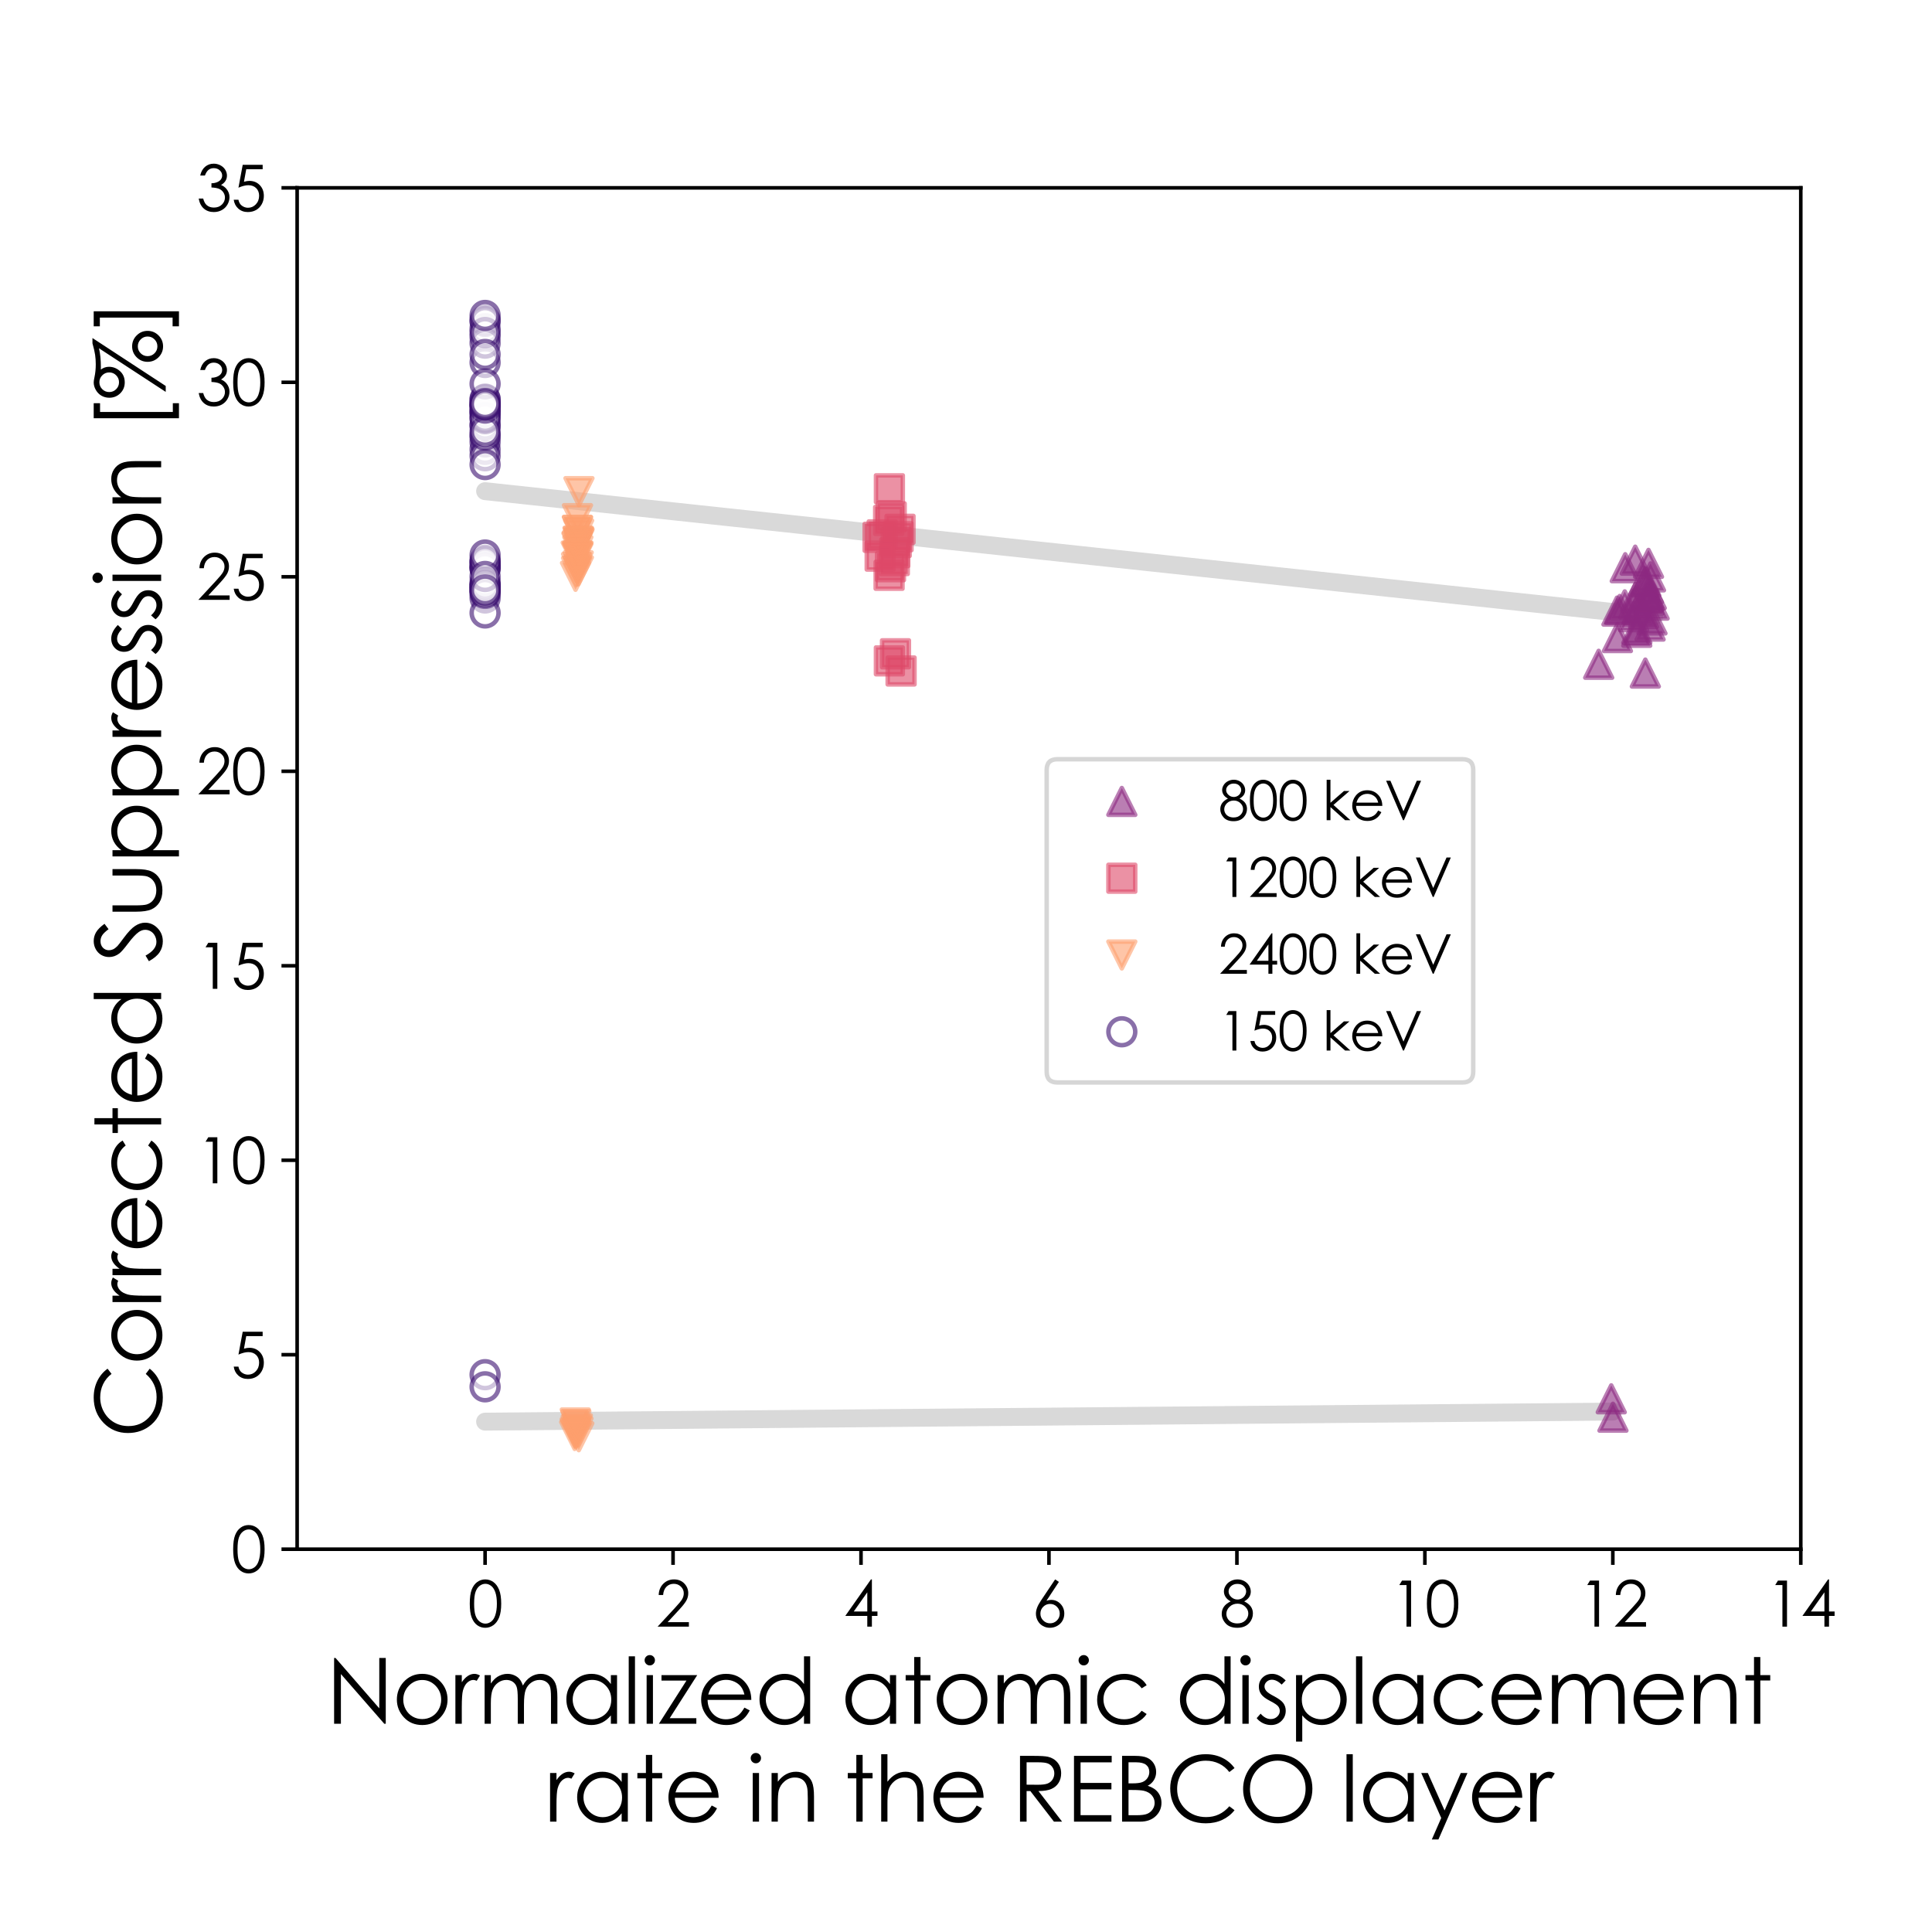 <?xml version="1.0" encoding="utf-8" standalone="no"?>
<!DOCTYPE svg PUBLIC "-//W3C//DTD SVG 1.1//EN"
  "http://www.w3.org/Graphics/SVG/1.1/DTD/svg11.dtd">
<svg xmlns:xlink="http://www.w3.org/1999/xlink" width="432pt" height="432pt" viewBox="0 0 432 432" xmlns="http://www.w3.org/2000/svg" version="1.1">
 <defs>
  <style type="text/css">*{stroke-linejoin: round; stroke-linecap: butt}</style>
 </defs>
 <g id="figure_1">
  <g id="patch_1">
   <path d="M 0 432 
L 432 432 
L 432 0 
L 0 0 
z
" style="fill: #ffffff"/>
  </g>
  <g id="axes_1">
   <g id="patch_2">
    <path d="M 66.44 346.408 
L 402.66 346.408 
L 402.66 42 
L 66.44 42 
z
" style="fill: #ffffff"/>
   </g>
   <g id="matplotlib.axis_1">
    <g id="xtick_1">
     <g id="line2d_1">
      <defs>
       <path id="m08dbc61864" d="M 0 0 
L 0 3.5 
" style="stroke: #000000; stroke-width: 0.8"/>
      </defs>
      <g>
       <use xlink:href="#m08dbc61864" x="108.468" y="346.408" style="stroke: #000000; stroke-width: 0.8"/>
      </g>
     </g>
     <g id="text_1">
      <!-- 0 -->
      <g transform="translate(104.588 363.718) scale(0.14 -0.14)">
       <defs>
        <path id="CenturyGothic-30" d="M 203 2297 
Q 203 3206 398 3703 
Q 594 4200 950 4456 
Q 1306 4713 1747 4713 
Q 2194 4713 2556 4455 
Q 2919 4197 3130 3681 
Q 3341 3166 3341 2297 
Q 3341 1431 3133 918 
Q 2925 406 2559 145 
Q 2194 -116 1747 -116 
Q 1306 -116 953 137 
Q 600 391 401 892 
Q 203 1394 203 2297 
z
M 638 2288 
Q 638 1509 777 1111 
Q 916 713 1187 506 
Q 1459 300 1763 300 
Q 2069 300 2334 501 
Q 2600 703 2738 1106 
Q 2909 1597 2909 2288 
Q 2909 2981 2756 3423 
Q 2603 3866 2333 4070 
Q 2063 4275 1763 4275 
Q 1456 4275 1187 4070 
Q 919 3866 778 3467 
Q 638 3069 638 2288 
z
" transform="scale(0.016)"/>
       </defs>
       <use xlink:href="#CenturyGothic-30"/>
      </g>
     </g>
    </g>
    <g id="xtick_2">
     <g id="line2d_2">
      <g>
       <use xlink:href="#m08dbc61864" x="150.495" y="346.408" style="stroke: #000000; stroke-width: 0.8"/>
      </g>
     </g>
     <g id="text_2">
      <!-- 2 -->
      <g transform="translate(146.615 363.718) scale(0.14 -0.14)">
       <defs>
        <path id="CenturyGothic-32" d="M 741 3156 
L 300 3156 
Q 319 3838 755 4275 
Q 1191 4713 1831 4713 
Q 2466 4713 2858 4303 
Q 3250 3894 3250 3338 
Q 3250 2947 3062 2605 
Q 2875 2263 2334 1678 
L 1191 444 
L 3313 444 
L 3313 0 
L 191 0 
L 1947 1897 
Q 2481 2469 2642 2745 
Q 2803 3022 2803 3328 
Q 2803 3716 2514 3995 
Q 2225 4275 1806 4275 
Q 1366 4275 1073 3981 
Q 781 3688 741 3156 
z
" transform="scale(0.016)"/>
       </defs>
       <use xlink:href="#CenturyGothic-32"/>
      </g>
     </g>
    </g>
    <g id="xtick_3">
     <g id="line2d_3">
      <g>
       <use xlink:href="#m08dbc61864" x="192.523" y="346.408" style="stroke: #000000; stroke-width: 0.8"/>
      </g>
     </g>
     <g id="text_3">
      <!-- 4 -->
      <g transform="translate(188.643 363.718) scale(0.14 -0.14)">
       <defs>
        <path id="CenturyGothic-34" d="M 2725 4713 
L 2819 4713 
L 2819 1509 
L 3375 1509 
L 3375 1069 
L 2819 1069 
L 2819 0 
L 2359 0 
L 2359 1069 
L 163 1069 
L 2725 4713 
z
M 2359 1509 
L 2359 3425 
L 1006 1509 
L 2359 1509 
z
" transform="scale(0.016)"/>
       </defs>
       <use xlink:href="#CenturyGothic-34"/>
      </g>
     </g>
    </g>
    <g id="xtick_4">
     <g id="line2d_4">
      <g>
       <use xlink:href="#m08dbc61864" x="234.55" y="346.408" style="stroke: #000000; stroke-width: 0.8"/>
      </g>
     </g>
     <g id="text_4">
      <!-- 6 -->
      <g transform="translate(230.67 363.718) scale(0.14 -0.14)">
       <defs>
        <path id="CenturyGothic-36" d="M 2347 4713 
L 2725 4466 
L 1484 2584 
Q 1734 2669 1953 2669 
Q 2500 2669 2881 2273 
Q 3263 1878 3263 1300 
Q 3263 903 3078 583 
Q 2894 263 2555 73 
Q 2216 -116 1825 -116 
Q 1447 -116 1123 67 
Q 800 250 615 581 
Q 431 913 431 1291 
Q 431 1572 545 1883 
Q 659 2194 953 2631 
L 2347 4713 
z
M 1844 2266 
Q 1444 2266 1161 1983 
Q 878 1700 878 1297 
Q 878 897 1161 614 
Q 1444 331 1844 331 
Q 2244 331 2526 614 
Q 2809 897 2809 1297 
Q 2809 1700 2526 1983 
Q 2244 2266 1844 2266 
z
" transform="scale(0.016)"/>
       </defs>
       <use xlink:href="#CenturyGothic-36"/>
      </g>
     </g>
    </g>
    <g id="xtick_5">
     <g id="line2d_5">
      <g>
       <use xlink:href="#m08dbc61864" x="276.577" y="346.408" style="stroke: #000000; stroke-width: 0.8"/>
      </g>
     </g>
     <g id="text_5">
      <!-- 8 -->
      <g transform="translate(272.698 363.718) scale(0.14 -0.14)">
       <defs>
        <path id="CenturyGothic-38" d="M 2459 2522 
Q 2925 2291 3126 1994 
Q 3328 1697 3328 1319 
Q 3328 788 2981 381 
Q 2556 -116 1766 -116 
Q 1003 -116 609 320 
Q 216 756 216 1281 
Q 216 1666 422 1973 
Q 628 2281 1109 2522 
Q 772 2697 603 2956 
Q 434 3216 434 3513 
Q 434 3813 614 4098 
Q 794 4384 1111 4548 
Q 1428 4713 1797 4713 
Q 2156 4713 2462 4547 
Q 2769 4381 2942 4097 
Q 3116 3813 3116 3500 
Q 3116 3188 2952 2944 
Q 2788 2700 2459 2522 
z
M 1775 4266 
Q 1397 4266 1148 4042 
Q 900 3819 900 3509 
Q 900 3203 1167 2954 
Q 1434 2706 1791 2706 
Q 2019 2706 2222 2818 
Q 2425 2931 2539 3126 
Q 2653 3322 2653 3519 
Q 2653 3797 2428 4031 
Q 2203 4266 1775 4266 
z
M 1797 2291 
Q 1322 2291 1000 1983 
Q 678 1675 678 1266 
Q 678 1013 815 788 
Q 953 563 1200 441 
Q 1447 319 1772 319 
Q 2275 319 2572 616 
Q 2869 913 2869 1309 
Q 2869 1694 2555 1992 
Q 2241 2291 1797 2291 
z
" transform="scale(0.016)"/>
       </defs>
       <use xlink:href="#CenturyGothic-38"/>
      </g>
     </g>
    </g>
    <g id="xtick_6">
     <g id="line2d_6">
      <g>
       <use xlink:href="#m08dbc61864" x="318.605" y="346.408" style="stroke: #000000; stroke-width: 0.8"/>
      </g>
     </g>
     <g id="text_6">
      <!-- 10 -->
      <g transform="translate(310.846 363.718) scale(0.14 -0.14)">
       <defs>
        <path id="CenturyGothic-31" d="M 1184 4597 
L 2088 4597 
L 2088 0 
L 1631 0 
L 1631 4147 
L 909 4147 
L 1184 4597 
z
" transform="scale(0.016)"/>
       </defs>
       <use xlink:href="#CenturyGothic-31"/>
       <use xlink:href="#CenturyGothic-30" x="55.42"/>
      </g>
     </g>
    </g>
    <g id="xtick_7">
     <g id="line2d_7">
      <g>
       <use xlink:href="#m08dbc61864" x="360.632" y="346.408" style="stroke: #000000; stroke-width: 0.8"/>
      </g>
     </g>
     <g id="text_7">
      <!-- 12 -->
      <g transform="translate(352.873 363.718) scale(0.14 -0.14)">
       <use xlink:href="#CenturyGothic-31"/>
       <use xlink:href="#CenturyGothic-32" x="55.42"/>
      </g>
     </g>
    </g>
    <g id="xtick_8">
     <g id="line2d_8">
      <g>
       <use xlink:href="#m08dbc61864" x="402.66" y="346.408" style="stroke: #000000; stroke-width: 0.8"/>
      </g>
     </g>
     <g id="text_8">
      <!-- 14 -->
      <g transform="translate(394.901 363.718) scale(0.14 -0.14)">
       <use xlink:href="#CenturyGothic-31"/>
       <use xlink:href="#CenturyGothic-34" x="55.42"/>
      </g>
     </g>
    </g>
    <g id="text_9">
     <!-- Normalized atomic displacement -->
     <g transform="translate(72.906 385.439) scale(0.2 -0.2)">
      <defs>
       <path id="CenturyGothic-4e" d="M 563 0 
L 563 4597 
L 663 4597 
L 3719 1078 
L 3719 4597 
L 4172 4597 
L 4172 0 
L 4069 0 
L 1038 3475 
L 1038 0 
L 563 0 
z
" transform="scale(0.016)"/>
       <path id="CenturyGothic-6f" d="M 2097 3488 
Q 2881 3488 3397 2919 
Q 3866 2400 3866 1691 
Q 3866 978 3370 445 
Q 2875 -88 2097 -88 
Q 1316 -88 820 445 
Q 325 978 325 1691 
Q 325 2397 794 2916 
Q 1309 3488 2097 3488 
z
M 2097 3059 
Q 1553 3059 1162 2656 
Q 772 2253 772 1681 
Q 772 1313 950 994 
Q 1128 675 1431 501 
Q 1734 328 2097 328 
Q 2459 328 2762 501 
Q 3066 675 3244 994 
Q 3422 1313 3422 1681 
Q 3422 2253 3030 2656 
Q 2638 3059 2097 3059 
z
" transform="scale(0.016)"/>
       <path id="CenturyGothic-72" d="M 322 3400 
L 769 3400 
L 769 2903 
Q 969 3197 1191 3342 
Q 1413 3488 1653 3488 
Q 1834 3488 2041 3372 
L 1813 3003 
Q 1675 3063 1581 3063 
Q 1363 3063 1159 2883 
Q 956 2703 850 2325 
Q 769 2034 769 1150 
L 769 0 
L 322 0 
L 322 3400 
z
" transform="scale(0.016)"/>
       <path id="CenturyGothic-6d" d="M 484 3400 
L 919 3400 
L 919 2813 
Q 1147 3138 1388 3288 
Q 1719 3488 2084 3488 
Q 2331 3488 2553 3391 
Q 2775 3294 2915 3133 
Q 3056 2972 3159 2672 
Q 3378 3072 3706 3280 
Q 4034 3488 4413 3488 
Q 4766 3488 5036 3309 
Q 5306 3131 5437 2812 
Q 5569 2494 5569 1856 
L 5569 0 
L 5122 0 
L 5122 1856 
Q 5122 2403 5044 2608 
Q 4966 2813 4777 2938 
Q 4588 3063 4325 3063 
Q 4006 3063 3742 2875 
Q 3478 2688 3356 2375 
Q 3234 2063 3234 1331 
L 3234 0 
L 2800 0 
L 2800 1741 
Q 2800 2356 2723 2576 
Q 2647 2797 2456 2930 
Q 2266 3063 2003 3063 
Q 1700 3063 1436 2880 
Q 1172 2697 1045 2387 
Q 919 2078 919 1441 
L 919 0 
L 484 0 
L 484 3400 
z
" transform="scale(0.016)"/>
       <path id="CenturyGothic-61" d="M 3875 3400 
L 3875 0 
L 3444 0 
L 3444 584 
Q 3169 250 2826 81 
Q 2484 -88 2078 -88 
Q 1356 -88 845 435 
Q 334 959 334 1709 
Q 334 2444 850 2966 
Q 1366 3488 2091 3488 
Q 2509 3488 2848 3309 
Q 3188 3131 3444 2775 
L 3444 3400 
L 3875 3400 
z
M 2125 3066 
Q 1759 3066 1450 2886 
Q 1141 2706 958 2381 
Q 775 2056 775 1694 
Q 775 1334 959 1006 
Q 1144 678 1455 495 
Q 1766 313 2122 313 
Q 2481 313 2803 494 
Q 3125 675 3298 984 
Q 3472 1294 3472 1681 
Q 3472 2272 3083 2669 
Q 2694 3066 2125 3066 
z
" transform="scale(0.016)"/>
       <path id="CenturyGothic-6c" d="M 422 4713 
L 859 4713 
L 859 0 
L 422 0 
L 422 4713 
z
" transform="scale(0.016)"/>
       <path id="CenturyGothic-69" d="M 641 4800 
Q 791 4800 897 4694 
Q 1003 4588 1003 4438 
Q 1003 4291 897 4184 
Q 791 4078 641 4078 
Q 494 4078 387 4184 
Q 281 4291 281 4438 
Q 281 4588 387 4694 
Q 494 4800 641 4800 
z
M 422 3400 
L 863 3400 
L 863 0 
L 422 0 
L 422 3400 
z
" transform="scale(0.016)"/>
       <path id="CenturyGothic-7a" d="M 209 3400 
L 2706 3400 
L 781 388 
L 2644 388 
L 2644 0 
L 28 0 
L 1953 3016 
L 209 3016 
L 209 3400 
z
" transform="scale(0.016)"/>
       <path id="CenturyGothic-65" d="M 3350 1128 
L 3719 934 
Q 3538 578 3300 359 
Q 3063 141 2766 26 
Q 2469 -88 2094 -88 
Q 1263 -88 794 457 
Q 325 1003 325 1691 
Q 325 2338 722 2844 
Q 1225 3488 2069 3488 
Q 2938 3488 3456 2828 
Q 3825 2363 3831 1666 
L 775 1666 
Q 788 1072 1153 692 
Q 1519 313 2056 313 
Q 2316 313 2561 403 
Q 2806 494 2978 644 
Q 3150 794 3350 1128 
z
M 3350 2044 
Q 3263 2394 3095 2603 
Q 2928 2813 2653 2941 
Q 2378 3069 2075 3069 
Q 1575 3069 1216 2747 
Q 953 2513 819 2044 
L 3350 2044 
z
" transform="scale(0.016)"/>
       <path id="CenturyGothic-64" d="M 3881 4713 
L 3881 0 
L 3450 0 
L 3450 584 
Q 3175 250 2833 81 
Q 2491 -88 2084 -88 
Q 1363 -88 852 435 
Q 341 959 341 1709 
Q 341 2444 856 2966 
Q 1372 3488 2097 3488 
Q 2516 3488 2855 3309 
Q 3194 3131 3450 2775 
L 3450 4713 
L 3881 4713 
z
M 2131 3066 
Q 1766 3066 1456 2886 
Q 1147 2706 964 2381 
Q 781 2056 781 1694 
Q 781 1334 965 1006 
Q 1150 678 1461 495 
Q 1772 313 2128 313 
Q 2488 313 2809 494 
Q 3131 675 3304 984 
Q 3478 1294 3478 1681 
Q 3478 2272 3089 2669 
Q 2700 3066 2131 3066 
z
" transform="scale(0.016)"/>
       <path id="CenturyGothic-20" transform="scale(0.016)"/>
       <path id="CenturyGothic-74" d="M 869 4663 
L 1309 4663 
L 1309 3400 
L 2003 3400 
L 2003 3025 
L 1309 3025 
L 1309 0 
L 869 0 
L 869 3025 
L 272 3025 
L 272 3400 
L 869 3400 
L 869 4663 
z
" transform="scale(0.016)"/>
       <path id="CenturyGothic-63" d="M 3788 2694 
L 3441 2478 
Q 2991 3075 2213 3075 
Q 1591 3075 1180 2675 
Q 769 2275 769 1703 
Q 769 1331 958 1003 
Q 1147 675 1476 494 
Q 1806 313 2216 313 
Q 2966 313 3441 909 
L 3788 681 
Q 3544 316 3133 114 
Q 2722 -88 2197 -88 
Q 1391 -88 859 425 
Q 328 938 328 1672 
Q 328 2166 576 2589 
Q 825 3013 1259 3250 
Q 1694 3488 2231 3488 
Q 2569 3488 2883 3384 
Q 3197 3281 3415 3115 
Q 3634 2950 3788 2694 
z
" transform="scale(0.016)"/>
       <path id="CenturyGothic-73" d="M 2197 3028 
L 1916 2738 
Q 1566 3078 1231 3078 
Q 1019 3078 867 2937 
Q 716 2797 716 2609 
Q 716 2444 841 2294 
Q 966 2141 1366 1934 
Q 1853 1681 2028 1447 
Q 2200 1209 2200 913 
Q 2200 494 1906 203 
Q 1613 -88 1172 -88 
Q 878 -88 611 40 
Q 344 169 169 394 
L 444 706 
Q 778 328 1153 328 
Q 1416 328 1600 497 
Q 1784 666 1784 894 
Q 1784 1081 1663 1228 
Q 1541 1372 1113 1591 
Q 653 1828 488 2059 
Q 322 2291 322 2588 
Q 322 2975 586 3231 
Q 850 3488 1253 3488 
Q 1722 3488 2197 3028 
z
" transform="scale(0.016)"/>
       <path id="CenturyGothic-70" d="M 494 3400 
L 928 3400 
L 928 2775 
Q 1188 3131 1525 3309 
Q 1863 3488 2278 3488 
Q 3003 3488 3518 2966 
Q 4034 2444 4034 1709 
Q 4034 959 3523 435 
Q 3013 -88 2291 -88 
Q 1884 -88 1543 81 
Q 1203 250 928 584 
L 928 -1244 
L 494 -1244 
L 494 3400 
z
M 2244 3066 
Q 1675 3066 1286 2669 
Q 897 2272 897 1681 
Q 897 1294 1070 984 
Q 1244 675 1567 494 
Q 1891 313 2250 313 
Q 2603 313 2914 495 
Q 3225 678 3409 1006 
Q 3594 1334 3594 1694 
Q 3594 2056 3411 2381 
Q 3228 2706 2918 2886 
Q 2609 3066 2244 3066 
z
" transform="scale(0.016)"/>
       <path id="CenturyGothic-6e" d="M 488 3400 
L 925 3400 
L 925 2791 
Q 1188 3141 1506 3314 
Q 1825 3488 2200 3488 
Q 2581 3488 2876 3294 
Q 3172 3100 3312 2772 
Q 3453 2444 3453 1750 
L 3453 0 
L 3019 0 
L 3019 1622 
Q 3019 2209 2969 2406 
Q 2891 2744 2675 2914 
Q 2459 3084 2113 3084 
Q 1716 3084 1402 2821 
Q 1088 2559 988 2172 
Q 925 1919 925 1247 
L 925 0 
L 488 0 
L 488 3400 
z
" transform="scale(0.016)"/>
      </defs>
      <use xlink:href="#CenturyGothic-4e"/>
      <use xlink:href="#CenturyGothic-6f" x="73.975"/>
      <use xlink:href="#CenturyGothic-72" x="139.453"/>
      <use xlink:href="#CenturyGothic-6d" x="169.531"/>
      <use xlink:href="#CenturyGothic-61" x="263.33"/>
      <use xlink:href="#CenturyGothic-6c" x="331.641"/>
      <use xlink:href="#CenturyGothic-69" x="351.66"/>
      <use xlink:href="#CenturyGothic-7a" x="371.68"/>
      <use xlink:href="#CenturyGothic-65" x="414.16"/>
      <use xlink:href="#CenturyGothic-64" x="479.15"/>
      <use xlink:href="#CenturyGothic-20" x="547.656"/>
      <use xlink:href="#CenturyGothic-61" x="575.342"/>
      <use xlink:href="#CenturyGothic-74" x="643.652"/>
      <use xlink:href="#CenturyGothic-6f" x="677.539"/>
      <use xlink:href="#CenturyGothic-6d" x="743.018"/>
      <use xlink:href="#CenturyGothic-69" x="836.816"/>
      <use xlink:href="#CenturyGothic-63" x="856.836"/>
      <use xlink:href="#CenturyGothic-20" x="921.533"/>
      <use xlink:href="#CenturyGothic-64" x="949.219"/>
      <use xlink:href="#CenturyGothic-69" x="1017.725"/>
      <use xlink:href="#CenturyGothic-73" x="1037.744"/>
      <use xlink:href="#CenturyGothic-70" x="1076.562"/>
      <use xlink:href="#CenturyGothic-6c" x="1144.775"/>
      <use xlink:href="#CenturyGothic-61" x="1164.795"/>
      <use xlink:href="#CenturyGothic-63" x="1233.105"/>
      <use xlink:href="#CenturyGothic-65" x="1297.803"/>
      <use xlink:href="#CenturyGothic-6d" x="1362.793"/>
      <use xlink:href="#CenturyGothic-65" x="1456.592"/>
      <use xlink:href="#CenturyGothic-6e" x="1521.582"/>
      <use xlink:href="#CenturyGothic-74" x="1582.568"/>
     </g>
     <!-- rate in the REBCO layer -->
     <g transform="translate(121.969 407.326) scale(0.2 -0.2)">
      <defs>
       <path id="CenturyGothic-68" d="M 488 4713 
L 925 4713 
L 925 2791 
Q 1191 3141 1509 3314 
Q 1828 3488 2200 3488 
Q 2581 3488 2876 3294 
Q 3172 3100 3312 2773 
Q 3453 2447 3453 1750 
L 3453 0 
L 3016 0 
L 3016 1622 
Q 3016 2209 2969 2406 
Q 2888 2744 2673 2914 
Q 2459 3084 2113 3084 
Q 1716 3084 1402 2821 
Q 1088 2559 988 2172 
Q 925 1922 925 1247 
L 925 0 
L 488 0 
L 488 4713 
z
" transform="scale(0.016)"/>
       <path id="CenturyGothic-52" d="M 584 4597 
L 1500 4597 
Q 2266 4597 2538 4534 
Q 2947 4441 3203 4133 
Q 3459 3825 3459 3375 
Q 3459 3000 3282 2715 
Q 3106 2431 2778 2286 
Q 2450 2141 1872 2138 
L 3525 0 
L 2956 0 
L 1306 2138 
L 1044 2138 
L 1044 0 
L 584 0 
L 584 4597 
z
M 1044 4147 
L 1044 2584 
L 1834 2578 
Q 2294 2578 2514 2665 
Q 2734 2753 2857 2945 
Q 2981 3138 2981 3375 
Q 2981 3606 2856 3795 
Q 2731 3984 2528 4065 
Q 2325 4147 1853 4147 
L 1044 4147 
z
" transform="scale(0.016)"/>
       <path id="CenturyGothic-45" d="M 563 4597 
L 3197 4597 
L 3197 4144 
L 1022 4144 
L 1022 2706 
L 3178 2706 
L 3178 2256 
L 1022 2256 
L 1022 453 
L 3178 453 
L 3178 0 
L 563 0 
L 563 4597 
z
" transform="scale(0.016)"/>
       <path id="CenturyGothic-42" d="M 572 4597 
L 1478 4597 
Q 2025 4597 2319 4467 
Q 2613 4338 2783 4069 
Q 2953 3800 2953 3472 
Q 2953 3166 2803 2914 
Q 2653 2663 2363 2506 
Q 2722 2384 2915 2220 
Q 3109 2056 3217 1823 
Q 3325 1591 3325 1319 
Q 3325 766 2920 383 
Q 2516 0 1834 0 
L 572 0 
L 572 4597 
z
M 1022 4147 
L 1022 2675 
L 1284 2675 
Q 1763 2675 1988 2764 
Q 2213 2853 2344 3045 
Q 2475 3238 2475 3472 
Q 2475 3788 2254 3967 
Q 2034 4147 1553 4147 
L 1022 4147 
z
M 1022 2213 
L 1022 450 
L 1591 450 
Q 2094 450 2328 548 
Q 2563 647 2705 856 
Q 2847 1066 2847 1309 
Q 2847 1616 2647 1844 
Q 2447 2072 2097 2156 
Q 1863 2213 1281 2213 
L 1022 2213 
z
" transform="scale(0.016)"/>
       <path id="CenturyGothic-43" d="M 4841 3744 
L 4478 3466 
Q 4178 3856 3758 4057 
Q 3338 4259 2834 4259 
Q 2284 4259 1815 3995 
Q 1347 3731 1089 3286 
Q 831 2841 831 2284 
Q 831 1444 1407 881 
Q 1984 319 2863 319 
Q 3828 319 4478 1075 
L 4841 800 
Q 4497 363 3983 123 
Q 3469 -116 2834 -116 
Q 1628 -116 931 688 
Q 347 1366 347 2325 
Q 347 3334 1055 4023 
Q 1763 4713 2828 4713 
Q 3472 4713 3990 4458 
Q 4509 4203 4841 3744 
z
" transform="scale(0.016)"/>
       <path id="CenturyGothic-4f" d="M 2750 4713 
Q 3794 4713 4497 4016 
Q 5200 3319 5200 2300 
Q 5200 1291 4498 587 
Q 3797 -116 2788 -116 
Q 1766 -116 1062 584 
Q 359 1284 359 2278 
Q 359 2941 679 3506 
Q 1000 4072 1553 4392 
Q 2106 4713 2750 4713 
z
M 2772 4263 
Q 2263 4263 1806 3997 
Q 1350 3731 1094 3281 
Q 838 2831 838 2278 
Q 838 1459 1405 895 
Q 1972 331 2772 331 
Q 3306 331 3761 590 
Q 4216 850 4470 1300 
Q 4725 1750 4725 2300 
Q 4725 2847 4470 3289 
Q 4216 3731 3753 3997 
Q 3291 4263 2772 4263 
z
" transform="scale(0.016)"/>
       <path id="CenturyGothic-79" d="M 122 3400 
L 584 3400 
L 1753 781 
L 2888 3400 
L 3353 3400 
L 1325 -1244 
L 863 -1244 
L 1519 256 
L 122 3400 
z
" transform="scale(0.016)"/>
      </defs>
      <use xlink:href="#CenturyGothic-72"/>
      <use xlink:href="#CenturyGothic-61" x="30.078"/>
      <use xlink:href="#CenturyGothic-74" x="98.389"/>
      <use xlink:href="#CenturyGothic-65" x="132.275"/>
      <use xlink:href="#CenturyGothic-20" x="197.266"/>
      <use xlink:href="#CenturyGothic-69" x="224.951"/>
      <use xlink:href="#CenturyGothic-6e" x="244.971"/>
      <use xlink:href="#CenturyGothic-20" x="305.957"/>
      <use xlink:href="#CenturyGothic-74" x="333.643"/>
      <use xlink:href="#CenturyGothic-68" x="367.529"/>
      <use xlink:href="#CenturyGothic-65" x="428.516"/>
      <use xlink:href="#CenturyGothic-20" x="493.506"/>
      <use xlink:href="#CenturyGothic-52" x="521.191"/>
      <use xlink:href="#CenturyGothic-45" x="581.885"/>
      <use xlink:href="#CenturyGothic-42" x="635.498"/>
      <use xlink:href="#CenturyGothic-43" x="692.92"/>
      <use xlink:href="#CenturyGothic-4f" x="774.219"/>
      <use xlink:href="#CenturyGothic-20" x="861.133"/>
      <use xlink:href="#CenturyGothic-6c" x="888.818"/>
      <use xlink:href="#CenturyGothic-61" x="908.838"/>
      <use xlink:href="#CenturyGothic-79" x="977.148"/>
      <use xlink:href="#CenturyGothic-65" x="1030.762"/>
      <use xlink:href="#CenturyGothic-72" x="1095.752"/>
     </g>
    </g>
   </g>
   <g id="matplotlib.axis_2">
    <g id="ytick_1">
     <g id="line2d_9">
      <defs>
       <path id="m7463362602" d="M 0 0 
L -3.5 0 
" style="stroke: #000000; stroke-width: 0.8"/>
      </defs>
      <g>
       <use xlink:href="#m7463362602" x="66.44" y="346.408" style="stroke: #000000; stroke-width: 0.8"/>
      </g>
     </g>
     <g id="text_10">
      <!-- 0 -->
      <g transform="translate(51.681 351.563) scale(0.14 -0.14)">
       <use xlink:href="#CenturyGothic-30"/>
      </g>
     </g>
    </g>
    <g id="ytick_2">
     <g id="line2d_10">
      <g>
       <use xlink:href="#m7463362602" x="66.44" y="302.921" style="stroke: #000000; stroke-width: 0.8"/>
      </g>
     </g>
     <g id="text_11">
      <!-- 5 -->
      <g transform="translate(51.681 308.076) scale(0.14 -0.14)">
       <defs>
        <path id="CenturyGothic-35" d="M 3147 4597 
L 3147 4159 
L 1509 4159 
L 1281 2906 
Q 1581 2994 1822 2994 
Q 2450 2994 2858 2573 
Q 3266 2153 3266 1497 
Q 3266 1044 3056 666 
Q 2847 288 2489 86 
Q 2131 -116 1663 -116 
Q 1103 -116 718 226 
Q 334 569 259 1113 
L 731 1113 
Q 784 847 911 681 
Q 1038 516 1248 414 
Q 1459 313 1691 313 
Q 2144 313 2469 656 
Q 2794 1000 2794 1516 
Q 2794 1981 2500 2272 
Q 2206 2563 1716 2563 
Q 1309 2563 731 2316 
L 1156 4597 
L 3147 4597 
z
" transform="scale(0.016)"/>
       </defs>
       <use xlink:href="#CenturyGothic-35"/>
      </g>
     </g>
    </g>
    <g id="ytick_3">
     <g id="line2d_11">
      <g>
       <use xlink:href="#m7463362602" x="66.44" y="259.434" style="stroke: #000000; stroke-width: 0.8"/>
      </g>
     </g>
     <g id="text_12">
      <!-- 10 -->
      <g transform="translate(43.922 264.589) scale(0.14 -0.14)">
       <use xlink:href="#CenturyGothic-31"/>
       <use xlink:href="#CenturyGothic-30" x="55.42"/>
      </g>
     </g>
    </g>
    <g id="ytick_4">
     <g id="line2d_12">
      <g>
       <use xlink:href="#m7463362602" x="66.44" y="215.947" style="stroke: #000000; stroke-width: 0.8"/>
      </g>
     </g>
     <g id="text_13">
      <!-- 15 -->
      <g transform="translate(43.922 221.102) scale(0.14 -0.14)">
       <use xlink:href="#CenturyGothic-31"/>
       <use xlink:href="#CenturyGothic-35" x="55.42"/>
      </g>
     </g>
    </g>
    <g id="ytick_5">
     <g id="line2d_13">
      <g>
       <use xlink:href="#m7463362602" x="66.44" y="172.461" style="stroke: #000000; stroke-width: 0.8"/>
      </g>
     </g>
     <g id="text_14">
      <!-- 20 -->
      <g transform="translate(43.922 177.615) scale(0.14 -0.14)">
       <use xlink:href="#CenturyGothic-32"/>
       <use xlink:href="#CenturyGothic-30" x="55.42"/>
      </g>
     </g>
    </g>
    <g id="ytick_6">
     <g id="line2d_14">
      <g>
       <use xlink:href="#m7463362602" x="66.44" y="128.974" style="stroke: #000000; stroke-width: 0.8"/>
      </g>
     </g>
     <g id="text_15">
      <!-- 25 -->
      <g transform="translate(43.922 134.129) scale(0.14 -0.14)">
       <use xlink:href="#CenturyGothic-32"/>
       <use xlink:href="#CenturyGothic-35" x="55.42"/>
      </g>
     </g>
    </g>
    <g id="ytick_7">
     <g id="line2d_15">
      <g>
       <use xlink:href="#m7463362602" x="66.44" y="85.487" style="stroke: #000000; stroke-width: 0.8"/>
      </g>
     </g>
     <g id="text_16">
      <!-- 30 -->
      <g transform="translate(43.922 90.642) scale(0.14 -0.14)">
       <defs>
        <path id="CenturyGothic-33" d="M 847 3531 
L 378 3531 
Q 506 4100 868 4406 
Q 1231 4713 1725 4713 
Q 2084 4713 2395 4548 
Q 2706 4384 2876 4106 
Q 3047 3828 3047 3525 
Q 3047 2931 2456 2584 
Q 2788 2450 3000 2191 
Q 3300 1825 3300 1372 
Q 3300 981 3094 626 
Q 2888 272 2531 78 
Q 2175 -116 1734 -116 
Q 1141 -116 744 226 
Q 347 569 225 1231 
L 675 1231 
Q 794 784 1016 584 
Q 1300 331 1741 331 
Q 2241 331 2544 631 
Q 2847 931 2847 1334 
Q 2847 1603 2695 1837 
Q 2544 2072 2289 2190 
Q 2034 2309 1500 2338 
L 1500 2759 
Q 1816 2759 2075 2870 
Q 2334 2981 2451 3153 
Q 2569 3325 2569 3528 
Q 2569 3828 2330 4047 
Q 2091 4266 1725 4266 
Q 1428 4266 1212 4098 
Q 997 3931 847 3531 
z
" transform="scale(0.016)"/>
       </defs>
       <use xlink:href="#CenturyGothic-33"/>
       <use xlink:href="#CenturyGothic-30" x="55.42"/>
      </g>
     </g>
    </g>
    <g id="ytick_8">
     <g id="line2d_16">
      <g>
       <use xlink:href="#m7463362602" x="66.44" y="42" style="stroke: #000000; stroke-width: 0.8"/>
      </g>
     </g>
     <g id="text_17">
      <!-- 35 -->
      <g transform="translate(43.922 47.155) scale(0.14 -0.14)">
       <use xlink:href="#CenturyGothic-33"/>
       <use xlink:href="#CenturyGothic-35" x="55.42"/>
      </g>
     </g>
    </g>
    <g id="text_18">
     <!-- Corrected Suppression [%] -->
     <g transform="translate(36.034 321.534) rotate(-90) scale(0.2 -0.2)">
      <defs>
       <path id="CenturyGothic-53" d="M 84 856 
L 475 1091 
Q 888 331 1428 331 
Q 1659 331 1862 439 
Q 2066 547 2172 728 
Q 2278 909 2278 1113 
Q 2278 1344 2122 1566 
Q 1906 1872 1334 2303 
Q 759 2738 619 2931 
Q 375 3256 375 3634 
Q 375 3934 519 4181 
Q 663 4428 923 4570 
Q 1184 4713 1491 4713 
Q 1816 4713 2098 4552 
Q 2381 4391 2697 3959 
L 2322 3675 
Q 2063 4019 1880 4128 
Q 1697 4238 1481 4238 
Q 1203 4238 1026 4069 
Q 850 3900 850 3653 
Q 850 3503 912 3362 
Q 975 3222 1141 3056 
Q 1231 2969 1734 2597 
Q 2331 2156 2553 1812 
Q 2775 1469 2775 1122 
Q 2775 622 2395 253 
Q 2016 -116 1472 -116 
Q 1053 -116 712 107 
Q 372 331 84 856 
z
" transform="scale(0.016)"/>
       <path id="CenturyGothic-75" d="M 431 3400 
L 872 3400 
L 872 1813 
Q 872 1231 934 1013 
Q 1028 700 1292 519 
Q 1556 338 1922 338 
Q 2288 338 2542 514 
Q 2797 691 2894 978 
Q 2959 1175 2959 1813 
L 2959 3400 
L 3406 3400 
L 3406 1731 
Q 3406 1028 3242 672 
Q 3078 316 2748 114 
Q 2419 -88 1922 -88 
Q 1425 -88 1092 114 
Q 759 316 595 677 
Q 431 1038 431 1763 
L 431 3400 
z
" transform="scale(0.016)"/>
       <path id="CenturyGothic-5b" d="M 906 4713 
L 1956 4713 
L 1956 4269 
L 1344 4269 
L 1344 -816 
L 1956 -816 
L 1956 -1244 
L 906 -1244 
L 906 4713 
z
" transform="scale(0.016)"/>
       <path id="CenturyGothic-25" d="M 4316 4800 
L 966 -319 
L 553 -319 
L 3600 4344 
Q 3059 4213 2281 4213 
L 2113 4216 
Q 2306 3947 2306 3647 
Q 2306 3219 2007 2881 
Q 1709 2544 1216 2544 
Q 763 2544 453 2858 
Q 144 3172 144 3622 
Q 144 3922 284 4167 
Q 425 4413 684 4563 
Q 944 4713 1216 4713 
Q 1331 4713 1597 4656 
Q 2003 4569 2478 4569 
Q 2828 4569 3139 4614 
Q 3450 4659 3947 4800 
L 4316 4800 
z
M 1225 4316 
Q 941 4316 741 4114 
Q 541 3913 541 3628 
Q 541 3344 741 3144 
Q 941 2944 1225 2944 
Q 1509 2944 1711 3144 
Q 1913 3344 1913 3628 
Q 1913 3913 1711 4114 
Q 1509 4316 1225 4316 
z
M 3734 2028 
Q 4181 2028 4498 1711 
Q 4816 1394 4816 947 
Q 4816 500 4498 183 
Q 4181 -134 3734 -134 
Q 3288 -134 2970 183 
Q 2653 500 2653 947 
Q 2653 1394 2970 1711 
Q 3288 2028 3734 2028 
z
M 3734 1631 
Q 3450 1631 3250 1431 
Q 3050 1231 3050 947 
Q 3050 663 3250 463 
Q 3450 263 3734 263 
Q 4019 263 4220 463 
Q 4422 663 4422 947 
Q 4422 1231 4220 1431 
Q 4019 1631 3734 1631 
z
" transform="scale(0.016)"/>
       <path id="CenturyGothic-5d" d="M 1341 -1244 
L 291 -1244 
L 291 -800 
L 900 -800 
L 900 4284 
L 291 4284 
L 291 4713 
L 1341 4713 
L 1341 -1244 
z
" transform="scale(0.016)"/>
      </defs>
      <use xlink:href="#CenturyGothic-43"/>
      <use xlink:href="#CenturyGothic-6f" x="81.299"/>
      <use xlink:href="#CenturyGothic-72" x="146.777"/>
      <use xlink:href="#CenturyGothic-72" x="176.855"/>
      <use xlink:href="#CenturyGothic-65" x="206.934"/>
      <use xlink:href="#CenturyGothic-63" x="271.924"/>
      <use xlink:href="#CenturyGothic-74" x="336.621"/>
      <use xlink:href="#CenturyGothic-65" x="370.508"/>
      <use xlink:href="#CenturyGothic-64" x="435.498"/>
      <use xlink:href="#CenturyGothic-20" x="504.004"/>
      <use xlink:href="#CenturyGothic-53" x="531.689"/>
      <use xlink:href="#CenturyGothic-75" x="581.494"/>
      <use xlink:href="#CenturyGothic-70" x="642.285"/>
      <use xlink:href="#CenturyGothic-70" x="710.498"/>
      <use xlink:href="#CenturyGothic-72" x="778.711"/>
      <use xlink:href="#CenturyGothic-65" x="808.789"/>
      <use xlink:href="#CenturyGothic-73" x="873.779"/>
      <use xlink:href="#CenturyGothic-73" x="912.598"/>
      <use xlink:href="#CenturyGothic-69" x="951.416"/>
      <use xlink:href="#CenturyGothic-6f" x="971.436"/>
      <use xlink:href="#CenturyGothic-6e" x="1036.914"/>
      <use xlink:href="#CenturyGothic-20" x="1097.9"/>
      <use xlink:href="#CenturyGothic-5b" x="1125.586"/>
      <use xlink:href="#CenturyGothic-25" x="1160.693"/>
      <use xlink:href="#CenturyGothic-5d" x="1238.184"/>
     </g>
    </g>
   </g>
   <g id="line2d_17">
    <path d="M 108.468 109.823 
L 113.802 110.394 
L 119.137 110.966 
L 124.471 111.537 
L 129.806 112.109 
L 135.14 112.681 
L 140.475 113.252 
L 145.809 113.824 
L 151.144 114.396 
L 156.479 114.967 
L 161.813 115.539 
L 167.148 116.11 
L 172.482 116.682 
L 177.817 117.254 
L 183.151 117.825 
L 188.486 118.397 
L 193.82 118.968 
L 199.155 119.54 
L 204.49 120.112 
L 209.824 120.683 
L 215.159 121.255 
L 220.493 121.826 
L 225.828 122.398 
L 231.162 122.97 
L 236.497 123.541 
L 241.832 124.113 
L 247.166 124.684 
L 252.501 125.256 
L 257.835 125.828 
L 263.17 126.399 
L 268.504 126.971 
L 273.839 127.542 
L 279.173 128.114 
L 284.508 128.686 
L 289.843 129.257 
L 295.177 129.829 
L 300.512 130.4 
L 305.846 130.972 
L 311.181 131.544 
L 316.515 132.115 
L 321.85 132.687 
L 327.184 133.258 
L 332.519 133.83 
L 337.854 134.402 
L 343.188 134.973 
L 348.523 135.545 
L 353.857 136.116 
L 359.192 136.688 
L 364.526 137.26 
L 369.861 137.831 
" clip-path="url(#pf92224a1fd)" style="fill: none; stroke: #808080; stroke-opacity: 0.3; stroke-width: 4; stroke-linecap: round"/>
   </g>
   <g id="line2d_18">
    <defs>
     <path id="md2fafabc36" d="M 0 -3 
L -3 3 
L 3 3 
z
" style="stroke: #8c2981; stroke-opacity: 0.6; stroke-linejoin: miter"/>
    </defs>
    <g clip-path="url(#pf92224a1fd)">
     <use xlink:href="#md2fafabc36" x="367.994" y="130.136" style="fill: #8c2981; fill-opacity: 0.6; stroke: #8c2981; stroke-opacity: 0.6; stroke-linejoin: miter"/>
     <use xlink:href="#md2fafabc36" x="365.277" y="137.892" style="fill: #8c2981; fill-opacity: 0.6; stroke: #8c2981; stroke-opacity: 0.6; stroke-linejoin: miter"/>
     <use xlink:href="#md2fafabc36" x="362.161" y="136.275" style="fill: #8c2981; fill-opacity: 0.6; stroke: #8c2981; stroke-opacity: 0.6; stroke-linejoin: miter"/>
     <use xlink:href="#md2fafabc36" x="366.19" y="136.249" style="fill: #8c2981; fill-opacity: 0.6; stroke: #8c2981; stroke-opacity: 0.6; stroke-linejoin: miter"/>
     <use xlink:href="#md2fafabc36" x="369.861" y="135.306" style="fill: #8c2981; fill-opacity: 0.6; stroke: #8c2981; stroke-opacity: 0.6; stroke-linejoin: miter"/>
     <use xlink:href="#md2fafabc36" x="361.66" y="142.567" style="fill: #8c2981; fill-opacity: 0.6; stroke: #8c2981; stroke-opacity: 0.6; stroke-linejoin: miter"/>
     <use xlink:href="#md2fafabc36" x="365.702" y="133.618" style="fill: #8c2981; fill-opacity: 0.6; stroke: #8c2981; stroke-opacity: 0.6; stroke-linejoin: miter"/>
     <use xlink:href="#md2fafabc36" x="363.302" y="135.245" style="fill: #8c2981; fill-opacity: 0.6; stroke: #8c2981; stroke-opacity: 0.6; stroke-linejoin: miter"/>
     <use xlink:href="#md2fafabc36" x="368.967" y="139.989" style="fill: #8c2981; fill-opacity: 0.6; stroke: #8c2981; stroke-opacity: 0.6; stroke-linejoin: miter"/>
     <use xlink:href="#md2fafabc36" x="368.584" y="131.63" style="fill: #8c2981; fill-opacity: 0.6; stroke: #8c2981; stroke-opacity: 0.6; stroke-linejoin: miter"/>
     <use xlink:href="#md2fafabc36" x="361.549" y="136.644" style="fill: #8c2981; fill-opacity: 0.6; stroke: #8c2981; stroke-opacity: 0.6; stroke-linejoin: miter"/>
     <use xlink:href="#md2fafabc36" x="368.586" y="133.577" style="fill: #8c2981; fill-opacity: 0.6; stroke: #8c2981; stroke-opacity: 0.6; stroke-linejoin: miter"/>
     <use xlink:href="#md2fafabc36" x="367.491" y="137.157" style="fill: #8c2981; fill-opacity: 0.6; stroke: #8c2981; stroke-opacity: 0.6; stroke-linejoin: miter"/>
     <use xlink:href="#md2fafabc36" x="367.514" y="129.951" style="fill: #8c2981; fill-opacity: 0.6; stroke: #8c2981; stroke-opacity: 0.6; stroke-linejoin: miter"/>
     <use xlink:href="#md2fafabc36" x="357.47" y="148.534" style="fill: #8c2981; fill-opacity: 0.6; stroke: #8c2981; stroke-opacity: 0.6; stroke-linejoin: miter"/>
     <use xlink:href="#md2fafabc36" x="365.995" y="140.726" style="fill: #8c2981; fill-opacity: 0.6; stroke: #8c2981; stroke-opacity: 0.6; stroke-linejoin: miter"/>
     <use xlink:href="#md2fafabc36" x="369.06" y="128.991" style="fill: #8c2981; fill-opacity: 0.6; stroke: #8c2981; stroke-opacity: 0.6; stroke-linejoin: miter"/>
     <use xlink:href="#md2fafabc36" x="368.655" y="133.399" style="fill: #8c2981; fill-opacity: 0.6; stroke: #8c2981; stroke-opacity: 0.6; stroke-linejoin: miter"/>
     <use xlink:href="#md2fafabc36" x="365.315" y="135.051" style="fill: #8c2981; fill-opacity: 0.6; stroke: #8c2981; stroke-opacity: 0.6; stroke-linejoin: miter"/>
     <use xlink:href="#md2fafabc36" x="367.902" y="150.498" style="fill: #8c2981; fill-opacity: 0.6; stroke: #8c2981; stroke-opacity: 0.6; stroke-linejoin: miter"/>
     <use xlink:href="#md2fafabc36" x="365.983" y="141.383" style="fill: #8c2981; fill-opacity: 0.6; stroke: #8c2981; stroke-opacity: 0.6; stroke-linejoin: miter"/>
     <use xlink:href="#md2fafabc36" x="365.642" y="125.251" style="fill: #8c2981; fill-opacity: 0.6; stroke: #8c2981; stroke-opacity: 0.6; stroke-linejoin: miter"/>
     <use xlink:href="#md2fafabc36" x="363.41" y="126.936" style="fill: #8c2981; fill-opacity: 0.6; stroke: #8c2981; stroke-opacity: 0.6; stroke-linejoin: miter"/>
     <use xlink:href="#md2fafabc36" x="369.222" y="132.971" style="fill: #8c2981; fill-opacity: 0.6; stroke: #8c2981; stroke-opacity: 0.6; stroke-linejoin: miter"/>
     <use xlink:href="#md2fafabc36" x="368.696" y="134.234" style="fill: #8c2981; fill-opacity: 0.6; stroke: #8c2981; stroke-opacity: 0.6; stroke-linejoin: miter"/>
     <use xlink:href="#md2fafabc36" x="368.604" y="125.973" style="fill: #8c2981; fill-opacity: 0.6; stroke: #8c2981; stroke-opacity: 0.6; stroke-linejoin: miter"/>
     <use xlink:href="#md2fafabc36" x="369.384" y="138.626" style="fill: #8c2981; fill-opacity: 0.6; stroke: #8c2981; stroke-opacity: 0.6; stroke-linejoin: miter"/>
    </g>
   </g>
   <g id="line2d_19">
    <defs>
     <path id="mde2544caa0" d="M -3 3 
L 3 3 
L 3 -3 
L -3 -3 
z
" style="stroke: #de4968; stroke-opacity: 0.6; stroke-linejoin: miter"/>
    </defs>
    <g clip-path="url(#pf92224a1fd)">
     <use xlink:href="#mde2544caa0" x="198.871" y="109.294" style="fill: #de4968; fill-opacity: 0.6; stroke: #de4968; stroke-opacity: 0.6; stroke-linejoin: miter"/>
     <use xlink:href="#mde2544caa0" x="199.274" y="115.571" style="fill: #de4968; fill-opacity: 0.6; stroke: #de4968; stroke-opacity: 0.6; stroke-linejoin: miter"/>
     <use xlink:href="#mde2544caa0" x="200.404" y="121.307" style="fill: #de4968; fill-opacity: 0.6; stroke: #de4968; stroke-opacity: 0.6; stroke-linejoin: miter"/>
     <use xlink:href="#mde2544caa0" x="198.699" y="116.365" style="fill: #de4968; fill-opacity: 0.6; stroke: #de4968; stroke-opacity: 0.6; stroke-linejoin: miter"/>
     <use xlink:href="#mde2544caa0" x="199.114" y="126.726" style="fill: #de4968; fill-opacity: 0.6; stroke: #de4968; stroke-opacity: 0.6; stroke-linejoin: miter"/>
     <use xlink:href="#mde2544caa0" x="198.799" y="128.633" style="fill: #de4968; fill-opacity: 0.6; stroke: #de4968; stroke-opacity: 0.6; stroke-linejoin: miter"/>
     <use xlink:href="#mde2544caa0" x="201.248" y="118.358" style="fill: #de4968; fill-opacity: 0.6; stroke: #de4968; stroke-opacity: 0.6; stroke-linejoin: miter"/>
     <use xlink:href="#mde2544caa0" x="199.969" y="125.337" style="fill: #de4968; fill-opacity: 0.6; stroke: #de4968; stroke-opacity: 0.6; stroke-linejoin: miter"/>
     <use xlink:href="#mde2544caa0" x="200.807" y="120.02" style="fill: #de4968; fill-opacity: 0.6; stroke: #de4968; stroke-opacity: 0.6; stroke-linejoin: miter"/>
     <use xlink:href="#mde2544caa0" x="200.07" y="123.589" style="fill: #de4968; fill-opacity: 0.6; stroke: #de4968; stroke-opacity: 0.6; stroke-linejoin: miter"/>
     <use xlink:href="#mde2544caa0" x="197.262" y="119.604" style="fill: #de4968; fill-opacity: 0.6; stroke: #de4968; stroke-opacity: 0.6; stroke-linejoin: miter"/>
     <use xlink:href="#mde2544caa0" x="196.341" y="120.144" style="fill: #de4968; fill-opacity: 0.6; stroke: #de4968; stroke-opacity: 0.6; stroke-linejoin: miter"/>
     <use xlink:href="#mde2544caa0" x="196.81" y="124.345" style="fill: #de4968; fill-opacity: 0.6; stroke: #de4968; stroke-opacity: 0.6; stroke-linejoin: miter"/>
     <use xlink:href="#mde2544caa0" x="201.487" y="150.038" style="fill: #de4968; fill-opacity: 0.6; stroke: #de4968; stroke-opacity: 0.6; stroke-linejoin: miter"/>
     <use xlink:href="#mde2544caa0" x="200.234" y="146.188" style="fill: #de4968; fill-opacity: 0.6; stroke: #de4968; stroke-opacity: 0.6; stroke-linejoin: miter"/>
     <use xlink:href="#mde2544caa0" x="198.866" y="147.771" style="fill: #de4968; fill-opacity: 0.6; stroke: #de4968; stroke-opacity: 0.6; stroke-linejoin: miter"/>
    </g>
   </g>
   <g id="line2d_20">
    <defs>
     <path id="mb647f57498" d="M -0 3 
L 3 -3 
L -3 -3 
z
" style="stroke: #fe9f6d; stroke-opacity: 0.6; stroke-linejoin: miter"/>
    </defs>
    <g clip-path="url(#pf92224a1fd)">
     <use xlink:href="#mb647f57498" x="129.249" y="124.334" style="fill: #fe9f6d; fill-opacity: 0.6; stroke: #fe9f6d; stroke-opacity: 0.6; stroke-linejoin: miter"/>
     <use xlink:href="#mb647f57498" x="129.328" y="127.637" style="fill: #fe9f6d; fill-opacity: 0.6; stroke: #fe9f6d; stroke-opacity: 0.6; stroke-linejoin: miter"/>
     <use xlink:href="#mb647f57498" x="129.283" y="126.511" style="fill: #fe9f6d; fill-opacity: 0.6; stroke: #fe9f6d; stroke-opacity: 0.6; stroke-linejoin: miter"/>
     <use xlink:href="#mb647f57498" x="129.102" y="118.572" style="fill: #fe9f6d; fill-opacity: 0.6; stroke: #fe9f6d; stroke-opacity: 0.6; stroke-linejoin: miter"/>
     <use xlink:href="#mb647f57498" x="129.01" y="122.281" style="fill: #fe9f6d; fill-opacity: 0.6; stroke: #fe9f6d; stroke-opacity: 0.6; stroke-linejoin: miter"/>
     <use xlink:href="#mb647f57498" x="129.13" y="115.969" style="fill: #fe9f6d; fill-opacity: 0.6; stroke: #fe9f6d; stroke-opacity: 0.6; stroke-linejoin: miter"/>
     <use xlink:href="#mb647f57498" x="129.074" y="122.033" style="fill: #fe9f6d; fill-opacity: 0.6; stroke: #fe9f6d; stroke-opacity: 0.6; stroke-linejoin: miter"/>
     <use xlink:href="#mb647f57498" x="129.481" y="121.334" style="fill: #fe9f6d; fill-opacity: 0.6; stroke: #fe9f6d; stroke-opacity: 0.6; stroke-linejoin: miter"/>
     <use xlink:href="#mb647f57498" x="129.337" y="121.016" style="fill: #fe9f6d; fill-opacity: 0.6; stroke: #fe9f6d; stroke-opacity: 0.6; stroke-linejoin: miter"/>
     <use xlink:href="#mb647f57498" x="129.376" y="121.598" style="fill: #fe9f6d; fill-opacity: 0.6; stroke: #fe9f6d; stroke-opacity: 0.6; stroke-linejoin: miter"/>
     <use xlink:href="#mb647f57498" x="129.121" y="124.374" style="fill: #fe9f6d; fill-opacity: 0.6; stroke: #fe9f6d; stroke-opacity: 0.6; stroke-linejoin: miter"/>
     <use xlink:href="#mb647f57498" x="128.69" y="128.868" style="fill: #fe9f6d; fill-opacity: 0.6; stroke: #fe9f6d; stroke-opacity: 0.6; stroke-linejoin: miter"/>
     <use xlink:href="#mb647f57498" x="129.382" y="119.387" style="fill: #fe9f6d; fill-opacity: 0.6; stroke: #fe9f6d; stroke-opacity: 0.6; stroke-linejoin: miter"/>
     <use xlink:href="#mb647f57498" x="129.237" y="121.063" style="fill: #fe9f6d; fill-opacity: 0.6; stroke: #fe9f6d; stroke-opacity: 0.6; stroke-linejoin: miter"/>
     <use xlink:href="#mb647f57498" x="128.924" y="126.88" style="fill: #fe9f6d; fill-opacity: 0.6; stroke: #fe9f6d; stroke-opacity: 0.6; stroke-linejoin: miter"/>
     <use xlink:href="#mb647f57498" x="128.924" y="127.766" style="fill: #fe9f6d; fill-opacity: 0.6; stroke: #fe9f6d; stroke-opacity: 0.6; stroke-linejoin: miter"/>
     <use xlink:href="#mb647f57498" x="129.199" y="124.683" style="fill: #fe9f6d; fill-opacity: 0.6; stroke: #fe9f6d; stroke-opacity: 0.6; stroke-linejoin: miter"/>
     <use xlink:href="#mb647f57498" x="129.149" y="118.633" style="fill: #fe9f6d; fill-opacity: 0.6; stroke: #fe9f6d; stroke-opacity: 0.6; stroke-linejoin: miter"/>
     <use xlink:href="#mb647f57498" x="129.455" y="109.929" style="fill: #fe9f6d; fill-opacity: 0.6; stroke: #fe9f6d; stroke-opacity: 0.6; stroke-linejoin: miter"/>
     <use xlink:href="#mb647f57498" x="129.205" y="123.117" style="fill: #fe9f6d; fill-opacity: 0.6; stroke: #fe9f6d; stroke-opacity: 0.6; stroke-linejoin: miter"/>
     <use xlink:href="#mb647f57498" x="128.84" y="124.329" style="fill: #fe9f6d; fill-opacity: 0.6; stroke: #fe9f6d; stroke-opacity: 0.6; stroke-linejoin: miter"/>
    </g>
   </g>
   <g id="line2d_21">
    <defs>
     <path id="m1f6eb6bb35" d="M 0 3 
C 0.796 3 1.559 2.684 2.121 2.121 
C 2.684 1.559 3 0.796 3 0 
C 3 -0.796 2.684 -1.559 2.121 -2.121 
C 1.559 -2.684 0.796 -3 0 -3 
C -0.796 -3 -1.559 -2.684 -2.121 -2.121 
C -2.684 -1.559 -3 -0.796 -3 0 
C -3 0.796 -2.684 1.559 -2.121 2.121 
C -1.559 2.684 -0.796 3 0 3 
z
" style="stroke: #3b0f70; stroke-opacity: 0.6"/>
    </defs>
    <g clip-path="url(#pf92224a1fd)">
     <use xlink:href="#m1f6eb6bb35" x="108.468" y="95.096" style="fill: #ffffff; fill-opacity: 0.6; stroke: #3b0f70; stroke-opacity: 0.6"/>
     <use xlink:href="#m1f6eb6bb35" x="108.468" y="89.245" style="fill: #ffffff; fill-opacity: 0.6; stroke: #3b0f70; stroke-opacity: 0.6"/>
     <use xlink:href="#m1f6eb6bb35" x="108.468" y="89.373" style="fill: #ffffff; fill-opacity: 0.6; stroke: #3b0f70; stroke-opacity: 0.6"/>
     <use xlink:href="#m1f6eb6bb35" x="108.468" y="90.13" style="fill: #ffffff; fill-opacity: 0.6; stroke: #3b0f70; stroke-opacity: 0.6"/>
     <use xlink:href="#m1f6eb6bb35" x="108.468" y="92.053" style="fill: #ffffff; fill-opacity: 0.6; stroke: #3b0f70; stroke-opacity: 0.6"/>
     <use xlink:href="#m1f6eb6bb35" x="108.468" y="92.014" style="fill: #ffffff; fill-opacity: 0.6; stroke: #3b0f70; stroke-opacity: 0.6"/>
     <use xlink:href="#m1f6eb6bb35" x="108.468" y="100.478" style="fill: #ffffff; fill-opacity: 0.6; stroke: #3b0f70; stroke-opacity: 0.6"/>
     <use xlink:href="#m1f6eb6bb35" x="108.468" y="98.827" style="fill: #ffffff; fill-opacity: 0.6; stroke: #3b0f70; stroke-opacity: 0.6"/>
     <use xlink:href="#m1f6eb6bb35" x="108.468" y="97.672" style="fill: #ffffff; fill-opacity: 0.6; stroke: #3b0f70; stroke-opacity: 0.6"/>
     <use xlink:href="#m1f6eb6bb35" x="108.468" y="101.907" style="fill: #ffffff; fill-opacity: 0.6; stroke: #3b0f70; stroke-opacity: 0.6"/>
     <use xlink:href="#m1f6eb6bb35" x="108.468" y="95.064" style="fill: #ffffff; fill-opacity: 0.6; stroke: #3b0f70; stroke-opacity: 0.6"/>
     <use xlink:href="#m1f6eb6bb35" x="108.468" y="97.268" style="fill: #ffffff; fill-opacity: 0.6; stroke: #3b0f70; stroke-opacity: 0.6"/>
     <use xlink:href="#m1f6eb6bb35" x="108.468" y="75.29" style="fill: #ffffff; fill-opacity: 0.6; stroke: #3b0f70; stroke-opacity: 0.6"/>
     <use xlink:href="#m1f6eb6bb35" x="108.468" y="92.436" style="fill: #ffffff; fill-opacity: 0.6; stroke: #3b0f70; stroke-opacity: 0.6"/>
     <use xlink:href="#m1f6eb6bb35" x="108.468" y="93.618" style="fill: #ffffff; fill-opacity: 0.6; stroke: #3b0f70; stroke-opacity: 0.6"/>
     <use xlink:href="#m1f6eb6bb35" x="108.468" y="90.932" style="fill: #ffffff; fill-opacity: 0.6; stroke: #3b0f70; stroke-opacity: 0.6"/>
     <use xlink:href="#m1f6eb6bb35" x="108.468" y="93.337" style="fill: #ffffff; fill-opacity: 0.6; stroke: #3b0f70; stroke-opacity: 0.6"/>
     <use xlink:href="#m1f6eb6bb35" x="108.468" y="73.507" style="fill: #ffffff; fill-opacity: 0.6; stroke: #3b0f70; stroke-opacity: 0.6"/>
     <use xlink:href="#m1f6eb6bb35" x="108.468" y="71.579" style="fill: #ffffff; fill-opacity: 0.6; stroke: #3b0f70; stroke-opacity: 0.6"/>
     <use xlink:href="#m1f6eb6bb35" x="108.468" y="103.877" style="fill: #ffffff; fill-opacity: 0.6; stroke: #3b0f70; stroke-opacity: 0.6"/>
     <use xlink:href="#m1f6eb6bb35" x="108.468" y="81.05" style="fill: #ffffff; fill-opacity: 0.6; stroke: #3b0f70; stroke-opacity: 0.6"/>
     <use xlink:href="#m1f6eb6bb35" x="108.468" y="96.45" style="fill: #ffffff; fill-opacity: 0.6; stroke: #3b0f70; stroke-opacity: 0.6"/>
     <use xlink:href="#m1f6eb6bb35" x="108.468" y="71.889" style="fill: #ffffff; fill-opacity: 0.6; stroke: #3b0f70; stroke-opacity: 0.6"/>
     <use xlink:href="#m1f6eb6bb35" x="108.468" y="76.722" style="fill: #ffffff; fill-opacity: 0.6; stroke: #3b0f70; stroke-opacity: 0.6"/>
     <use xlink:href="#m1f6eb6bb35" x="108.468" y="74.365" style="fill: #ffffff; fill-opacity: 0.6; stroke: #3b0f70; stroke-opacity: 0.6"/>
     <use xlink:href="#m1f6eb6bb35" x="108.468" y="79.257" style="fill: #ffffff; fill-opacity: 0.6; stroke: #3b0f70; stroke-opacity: 0.6"/>
     <use xlink:href="#m1f6eb6bb35" x="108.468" y="91.253" style="fill: #ffffff; fill-opacity: 0.6; stroke: #3b0f70; stroke-opacity: 0.6"/>
     <use xlink:href="#m1f6eb6bb35" x="108.468" y="70.534" style="fill: #ffffff; fill-opacity: 0.6; stroke: #3b0f70; stroke-opacity: 0.6"/>
     <use xlink:href="#m1f6eb6bb35" x="108.468" y="90.495" style="fill: #ffffff; fill-opacity: 0.6; stroke: #3b0f70; stroke-opacity: 0.6"/>
     <use xlink:href="#m1f6eb6bb35" x="108.468" y="85.825" style="fill: #ffffff; fill-opacity: 0.6; stroke: #3b0f70; stroke-opacity: 0.6"/>
     <use xlink:href="#m1f6eb6bb35" x="108.468" y="90.575" style="fill: #ffffff; fill-opacity: 0.6; stroke: #3b0f70; stroke-opacity: 0.6"/>
     <use xlink:href="#m1f6eb6bb35" x="108.468" y="90.24" style="fill: #ffffff; fill-opacity: 0.6; stroke: #3b0f70; stroke-opacity: 0.6"/>
     <use xlink:href="#m1f6eb6bb35" x="108.468" y="126.425" style="fill: #ffffff; fill-opacity: 0.6; stroke: #3b0f70; stroke-opacity: 0.6"/>
     <use xlink:href="#m1f6eb6bb35" x="108.468" y="127.043" style="fill: #ffffff; fill-opacity: 0.6; stroke: #3b0f70; stroke-opacity: 0.6"/>
     <use xlink:href="#m1f6eb6bb35" x="108.468" y="133.703" style="fill: #ffffff; fill-opacity: 0.6; stroke: #3b0f70; stroke-opacity: 0.6"/>
     <use xlink:href="#m1f6eb6bb35" x="108.468" y="127.086" style="fill: #ffffff; fill-opacity: 0.6; stroke: #3b0f70; stroke-opacity: 0.6"/>
     <use xlink:href="#m1f6eb6bb35" x="108.468" y="125.797" style="fill: #ffffff; fill-opacity: 0.6; stroke: #3b0f70; stroke-opacity: 0.6"/>
     <use xlink:href="#m1f6eb6bb35" x="108.468" y="126.859" style="fill: #ffffff; fill-opacity: 0.6; stroke: #3b0f70; stroke-opacity: 0.6"/>
     <use xlink:href="#m1f6eb6bb35" x="108.468" y="125.616" style="fill: #ffffff; fill-opacity: 0.6; stroke: #3b0f70; stroke-opacity: 0.6"/>
     <use xlink:href="#m1f6eb6bb35" x="108.468" y="125.277" style="fill: #ffffff; fill-opacity: 0.6; stroke: #3b0f70; stroke-opacity: 0.6"/>
     <use xlink:href="#m1f6eb6bb35" x="108.468" y="124.105" style="fill: #ffffff; fill-opacity: 0.6; stroke: #3b0f70; stroke-opacity: 0.6"/>
     <use xlink:href="#m1f6eb6bb35" x="108.468" y="130.709" style="fill: #ffffff; fill-opacity: 0.6; stroke: #3b0f70; stroke-opacity: 0.6"/>
     <use xlink:href="#m1f6eb6bb35" x="108.468" y="131.786" style="fill: #ffffff; fill-opacity: 0.6; stroke: #3b0f70; stroke-opacity: 0.6"/>
     <use xlink:href="#m1f6eb6bb35" x="108.468" y="137.057" style="fill: #ffffff; fill-opacity: 0.6; stroke: #3b0f70; stroke-opacity: 0.6"/>
     <use xlink:href="#m1f6eb6bb35" x="108.468" y="132.41" style="fill: #ffffff; fill-opacity: 0.6; stroke: #3b0f70; stroke-opacity: 0.6"/>
     <use xlink:href="#m1f6eb6bb35" x="108.468" y="131.976" style="fill: #ffffff; fill-opacity: 0.6; stroke: #3b0f70; stroke-opacity: 0.6"/>
     <use xlink:href="#m1f6eb6bb35" x="108.468" y="131.169" style="fill: #ffffff; fill-opacity: 0.6; stroke: #3b0f70; stroke-opacity: 0.6"/>
     <use xlink:href="#m1f6eb6bb35" x="108.468" y="131.126" style="fill: #ffffff; fill-opacity: 0.6; stroke: #3b0f70; stroke-opacity: 0.6"/>
     <use xlink:href="#m1f6eb6bb35" x="108.468" y="130.15" style="fill: #ffffff; fill-opacity: 0.6; stroke: #3b0f70; stroke-opacity: 0.6"/>
     <use xlink:href="#m1f6eb6bb35" x="108.468" y="130.863" style="fill: #ffffff; fill-opacity: 0.6; stroke: #3b0f70; stroke-opacity: 0.6"/>
     <use xlink:href="#m1f6eb6bb35" x="108.468" y="132.695" style="fill: #ffffff; fill-opacity: 0.6; stroke: #3b0f70; stroke-opacity: 0.6"/>
     <use xlink:href="#m1f6eb6bb35" x="108.468" y="128.897" style="fill: #ffffff; fill-opacity: 0.6; stroke: #3b0f70; stroke-opacity: 0.6"/>
     <use xlink:href="#m1f6eb6bb35" x="108.468" y="131.909" style="fill: #ffffff; fill-opacity: 0.6; stroke: #3b0f70; stroke-opacity: 0.6"/>
    </g>
   </g>
   <g id="line2d_22">
    <path d="M 108.468 317.884 
L 113.614 317.838 
L 118.761 317.792 
L 123.908 317.746 
L 129.055 317.7 
L 134.201 317.654 
L 139.348 317.608 
L 144.495 317.563 
L 149.642 317.517 
L 154.789 317.471 
L 159.935 317.425 
L 165.082 317.379 
L 170.229 317.333 
L 175.376 317.287 
L 180.523 317.242 
L 185.669 317.196 
L 190.816 317.15 
L 195.963 317.104 
L 201.11 317.058 
L 206.257 317.012 
L 211.403 316.966 
L 216.55 316.92 
L 221.697 316.875 
L 226.844 316.829 
L 231.991 316.783 
L 237.137 316.737 
L 242.284 316.691 
L 247.431 316.645 
L 252.578 316.599 
L 257.725 316.554 
L 262.871 316.508 
L 268.018 316.462 
L 273.165 316.416 
L 278.312 316.37 
L 283.459 316.324 
L 288.605 316.278 
L 293.752 316.232 
L 298.899 316.187 
L 304.046 316.141 
L 309.193 316.095 
L 314.339 316.049 
L 319.486 316.003 
L 324.633 315.957 
L 329.78 315.911 
L 334.927 315.866 
L 340.073 315.82 
L 345.22 315.774 
L 350.367 315.728 
L 355.514 315.682 
L 360.661 315.636 
" clip-path="url(#pf92224a1fd)" style="fill: none; stroke: #808080; stroke-opacity: 0.3; stroke-width: 4; stroke-linecap: round"/>
   </g>
   <g id="line2d_23">
    <g clip-path="url(#pf92224a1fd)">
     <use xlink:href="#md2fafabc36" x="360.661" y="316.884" style="fill: #8c2981; fill-opacity: 0.6; stroke: #8c2981; stroke-opacity: 0.6; stroke-linejoin: miter"/>
     <use xlink:href="#md2fafabc36" x="360.281" y="312.775" style="fill: #8c2981; fill-opacity: 0.6; stroke: #8c2981; stroke-opacity: 0.6; stroke-linejoin: miter"/>
    </g>
   </g>
   <g id="line2d_24"/>
   <g id="line2d_25">
    <g clip-path="url(#pf92224a1fd)">
     <use xlink:href="#mb647f57498" x="129.416" y="321.256" style="fill: #fe9f6d; fill-opacity: 0.6; stroke: #fe9f6d; stroke-opacity: 0.6; stroke-linejoin: miter"/>
     <use xlink:href="#mb647f57498" x="129.235" y="320.184" style="fill: #fe9f6d; fill-opacity: 0.6; stroke: #fe9f6d; stroke-opacity: 0.6; stroke-linejoin: miter"/>
     <use xlink:href="#mb647f57498" x="129.102" y="319.486" style="fill: #fe9f6d; fill-opacity: 0.6; stroke: #fe9f6d; stroke-opacity: 0.6; stroke-linejoin: miter"/>
     <use xlink:href="#mb647f57498" x="128.845" y="319.702" style="fill: #fe9f6d; fill-opacity: 0.6; stroke: #fe9f6d; stroke-opacity: 0.6; stroke-linejoin: miter"/>
     <use xlink:href="#mb647f57498" x="128.687" y="320.59" style="fill: #fe9f6d; fill-opacity: 0.6; stroke: #fe9f6d; stroke-opacity: 0.6; stroke-linejoin: miter"/>
     <use xlink:href="#mb647f57498" x="128.76" y="318.538" style="fill: #fe9f6d; fill-opacity: 0.6; stroke: #fe9f6d; stroke-opacity: 0.6; stroke-linejoin: miter"/>
     <use xlink:href="#mb647f57498" x="128.627" y="320.312" style="fill: #fe9f6d; fill-opacity: 0.6; stroke: #fe9f6d; stroke-opacity: 0.6; stroke-linejoin: miter"/>
     <use xlink:href="#mb647f57498" x="128.634" y="318.176" style="fill: #fe9f6d; fill-opacity: 0.6; stroke: #fe9f6d; stroke-opacity: 0.6; stroke-linejoin: miter"/>
     <use xlink:href="#mb647f57498" x="128.505" y="320.982" style="fill: #fe9f6d; fill-opacity: 0.6; stroke: #fe9f6d; stroke-opacity: 0.6; stroke-linejoin: miter"/>
    </g>
   </g>
   <g id="line2d_26">
    <g clip-path="url(#pf92224a1fd)">
     <use xlink:href="#m1f6eb6bb35" x="108.468" y="307.381" style="fill: #ffffff; fill-opacity: 0.6; stroke: #3b0f70; stroke-opacity: 0.6"/>
     <use xlink:href="#m1f6eb6bb35" x="108.468" y="310.094" style="fill: #ffffff; fill-opacity: 0.6; stroke: #3b0f70; stroke-opacity: 0.6"/>
    </g>
   </g>
   <g id="patch_3">
    <path d="M 66.44 346.408 
L 66.44 42 
" style="fill: none; stroke: #000000; stroke-width: 0.8; stroke-linejoin: miter; stroke-linecap: square"/>
   </g>
   <g id="patch_4">
    <path d="M 402.66 346.408 
L 402.66 42 
" style="fill: none; stroke: #000000; stroke-width: 0.8; stroke-linejoin: miter; stroke-linecap: square"/>
   </g>
   <g id="patch_5">
    <path d="M 66.44 346.408 
L 402.66 346.408 
" style="fill: none; stroke: #000000; stroke-width: 0.8; stroke-linejoin: miter; stroke-linecap: square"/>
   </g>
   <g id="patch_6">
    <path d="M 66.44 42 
L 402.66 42 
" style="fill: none; stroke: #000000; stroke-width: 0.8; stroke-linejoin: miter; stroke-linecap: square"/>
   </g>
   <g id="text_19">
    <!--   -->
    <g transform="translate(231.781 36) scale(0.2 -0.2)">
     <use xlink:href="#CenturyGothic-20"/>
    </g>
   </g>
   <g id="legend_1">
    <g id="patch_7">
     <path d="M 236.442 242.041 
L 327.016 242.041 
Q 329.416 242.041 329.416 239.641 
L 329.416 172.163 
Q 329.416 169.763 327.016 169.763 
L 236.442 169.763 
Q 234.042 169.763 234.042 172.163 
L 234.042 239.641 
Q 234.042 242.041 236.442 242.041 
z
" style="fill: #ffffff; opacity: 0.8; stroke: #cccccc; stroke-linejoin: miter"/>
    </g>
    <g id="line2d_27">
     <g>
      <use xlink:href="#md2fafabc36" x="250.842" y="179.2" style="fill: #8c2981; fill-opacity: 0.6; stroke: #8c2981; stroke-opacity: 0.6; stroke-linejoin: miter"/>
     </g>
    </g>
    <g id="text_20">
     <!-- 800 keV -->
     <g transform="translate(272.442 183.4) scale(0.12 -0.12)">
      <defs>
       <path id="CenturyGothic-6b" d="M 484 4713 
L 925 4713 
L 925 2031 
L 2497 3400 
L 3141 3400 
L 1275 1778 
L 3250 0 
L 2631 0 
L 925 1528 
L 925 0 
L 484 0 
L 484 4713 
z
" transform="scale(0.016)"/>
       <path id="CenturyGothic-56" d="M 209 4597 
L 709 4597 
L 2231 1044 
L 3781 4597 
L 4281 4597 
L 2281 0 
L 2181 0 
L 209 4597 
z
" transform="scale(0.016)"/>
      </defs>
      <use xlink:href="#CenturyGothic-38"/>
      <use xlink:href="#CenturyGothic-30" x="55.42"/>
      <use xlink:href="#CenturyGothic-30" x="110.84"/>
      <use xlink:href="#CenturyGothic-20" x="166.26"/>
      <use xlink:href="#CenturyGothic-6b" x="193.945"/>
      <use xlink:href="#CenturyGothic-65" x="244.141"/>
      <use xlink:href="#CenturyGothic-56" x="309.131"/>
     </g>
    </g>
    <g id="line2d_28">
     <g>
      <use xlink:href="#mde2544caa0" x="250.842" y="196.369" style="fill: #de4968; fill-opacity: 0.6; stroke: #de4968; stroke-opacity: 0.6; stroke-linejoin: miter"/>
     </g>
    </g>
    <g id="text_21">
     <!-- 1200 keV -->
     <g transform="translate(272.442 200.569) scale(0.12 -0.12)">
      <use xlink:href="#CenturyGothic-31"/>
      <use xlink:href="#CenturyGothic-32" x="55.42"/>
      <use xlink:href="#CenturyGothic-30" x="110.84"/>
      <use xlink:href="#CenturyGothic-30" x="166.26"/>
      <use xlink:href="#CenturyGothic-20" x="221.68"/>
      <use xlink:href="#CenturyGothic-6b" x="249.365"/>
      <use xlink:href="#CenturyGothic-65" x="299.561"/>
      <use xlink:href="#CenturyGothic-56" x="364.551"/>
     </g>
    </g>
    <g id="line2d_29">
     <g>
      <use xlink:href="#mb647f57498" x="250.842" y="213.539" style="fill: #fe9f6d; fill-opacity: 0.6; stroke: #fe9f6d; stroke-opacity: 0.6; stroke-linejoin: miter"/>
     </g>
    </g>
    <g id="text_22">
     <!-- 2400 keV -->
     <g transform="translate(272.442 217.739) scale(0.12 -0.12)">
      <use xlink:href="#CenturyGothic-32"/>
      <use xlink:href="#CenturyGothic-34" x="55.42"/>
      <use xlink:href="#CenturyGothic-30" x="110.84"/>
      <use xlink:href="#CenturyGothic-30" x="166.26"/>
      <use xlink:href="#CenturyGothic-20" x="221.68"/>
      <use xlink:href="#CenturyGothic-6b" x="249.365"/>
      <use xlink:href="#CenturyGothic-65" x="299.561"/>
      <use xlink:href="#CenturyGothic-56" x="364.551"/>
     </g>
    </g>
    <g id="line2d_30">
     <g>
      <use xlink:href="#m1f6eb6bb35" x="250.842" y="230.708" style="fill: #ffffff; fill-opacity: 0.6; stroke: #3b0f70; stroke-opacity: 0.6"/>
     </g>
    </g>
    <g id="text_23">
     <!-- 150 keV -->
     <g transform="translate(272.442 234.908) scale(0.12 -0.12)">
      <use xlink:href="#CenturyGothic-31"/>
      <use xlink:href="#CenturyGothic-35" x="55.42"/>
      <use xlink:href="#CenturyGothic-30" x="110.84"/>
      <use xlink:href="#CenturyGothic-20" x="166.26"/>
      <use xlink:href="#CenturyGothic-6b" x="193.945"/>
      <use xlink:href="#CenturyGothic-65" x="244.141"/>
      <use xlink:href="#CenturyGothic-56" x="309.131"/>
     </g>
    </g>
   </g>
  </g>
 </g>
 <defs>
  <clipPath id="pf92224a1fd">
   <rect x="66.44" y="42" width="336.22" height="304.408"/>
  </clipPath>
 </defs>
</svg>
